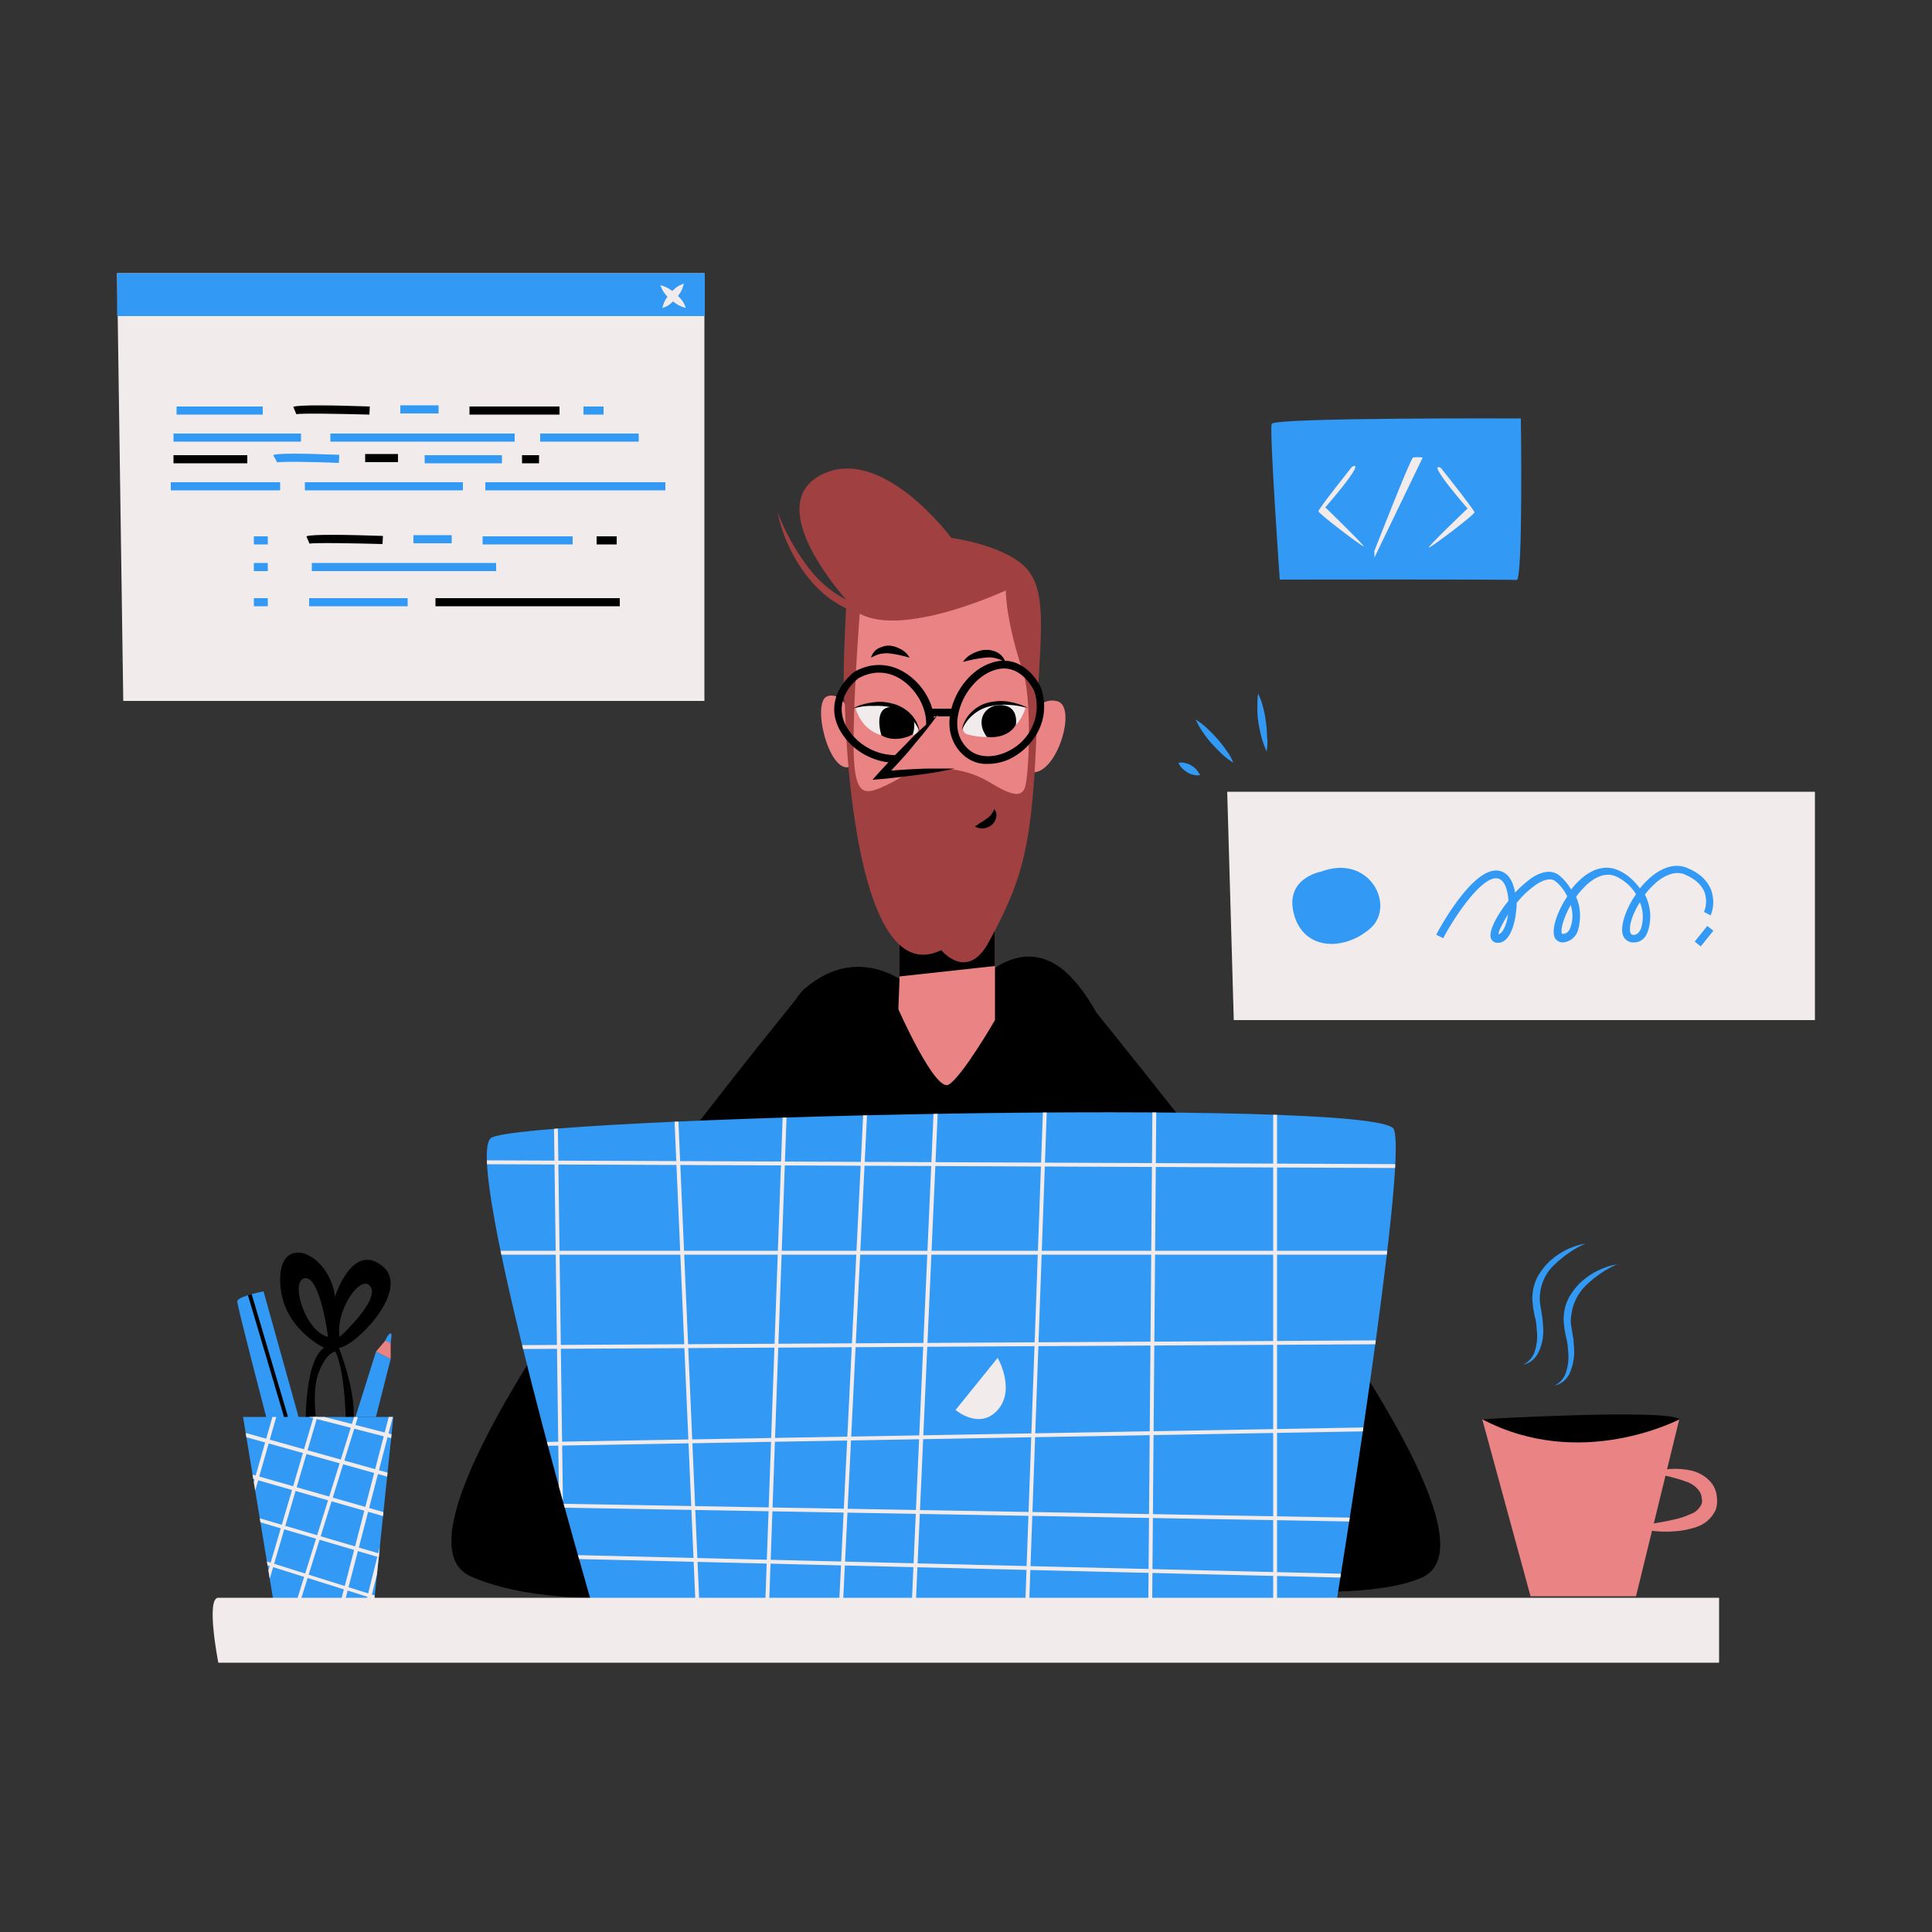 <svg transform="scale(1)" version="1.1" id="Layer_1" xmlns="http://www.w3.org/2000/svg" xmlns:xlink="http://www.w3.org/1999/xlink" x="0px" y="0px" viewBox="0 0 500 500" xml:space="preserve" class="show_show__wrapper__graphic__5Waiy "><rect x="0" y="0" width="500" height="500" fill="#333333" stroke="none"/><title>React</title><style type="text/css">
	.st0{fill:#F2EBEB;}
	.st1{fill:#3299F5;}
	.st2{fill:#000001;}
	.st3{fill:#EA8383;}
	.st4{clip-path:url(#SVGID_2_);}
	.st5{fill:#A04040;}
	.st6{clip-path:url(#SVGID_4_);}
</style><g id="screen-3"><polygon class="st0" points="31.9,181.4 30.3,70.7 182.3,70.7 182.3,181.4 	"></polygon><rect class="st1" x="30.3" y="70.7" width="152.1" height="11.1"></rect><rect class="st1" x="45.7" y="105.2" width="22.3" height="2.1"></rect><path class="st2" d="M95.6,107.3c-7.1-0.2-17.7-0.4-18.9-0.1l-0.8-1.9c1.2-0.6,11.4-0.4,19.8-0.1L95.6,107.3z"></path><rect class="st1" x="103.6" y="104.9" width="9.9" height="2.1"></rect><rect class="st2" x="121.5" y="105.2" width="23.3" height="2.1"></rect><rect class="st1" x="151" y="105.2" width="5.2" height="2.1"></rect><rect class="st1" x="44.9" y="112.2" width="33" height="2.1"></rect><rect class="st1" x="85.5" y="112.2" width="47.7" height="2.1"></rect><rect class="st1" x="139.8" y="112.2" width="25.5" height="2.1"></rect><rect class="st2" x="44.9" y="117.8" width="19.1" height="2.1"></rect><path class="st1" d="M87.7,119.8c-7.1-0.3-15.1-0.4-16.1-0.1c0,0,0.1,0,0.1-0.1l-1-1.8c0.8-0.5,6.6-0.5,17.1-0.1L87.7,119.8z"></path><rect class="st2" x="94.5" y="117.5" width="8.5" height="2.1"></rect><rect class="st1" x="109.9" y="117.8" width="20" height="2.1"></rect><rect class="st2" x="135.1" y="117.8" width="4.4" height="2.1"></rect><rect class="st1" x="44.2" y="124.8" width="28.3" height="2.1"></rect><rect class="st1" x="78.9" y="124.8" width="40.9" height="2.1"></rect><rect class="st1" x="125.6" y="124.8" width="46.6" height="2.1"></rect><path class="st2" d="M99,140.8c-7.1-0.2-17.7-0.4-18.9-0.1l-0.8-1.9c1.2-0.6,11.4-0.4,19.8-0.1L99,140.8z"></path><rect class="st1" x="107" y="138.5" width="9.9" height="2.1"></rect><rect class="st1" x="124.9" y="138.8" width="23.3" height="2.1"></rect><rect class="st2" x="154.4" y="138.8" width="5.2" height="2.1"></rect><rect class="st1" x="80.7" y="145.7" width="47.7" height="2.1"></rect><rect class="st1" x="80" y="154.8" width="25.5" height="2.1"></rect><rect class="st2" x="112.7" y="154.8" width="47.7" height="2.1"></rect><rect class="st1" x="65.7" y="138.8" width="3.6" height="2.1"></rect><rect class="st1" x="65.7" y="145.7" width="3.6" height="2.1"></rect><rect class="st1" x="65.7" y="154.8" width="3.6" height="2.1"></rect><path class="st0" d="M170.9,73.8c0.8,0.2,1.5,0.5,2.2,0.9c1.3,0.8,2.4,1.8,3.3,2.9c0.5,0.6,0.8,1.3,1.1,2.1
		c-0.8-0.2-1.5-0.5-2.2-0.9c-0.6-0.4-1.2-0.8-1.8-1.3c-0.6-0.5-1.1-1-1.5-1.6C171.5,75.3,171.2,74.6,170.9,73.8z"></path><path class="st0" d="M171.4,79.7c0.2-0.7,0.4-1.4,0.8-2.1c0.7-1.2,1.7-2.3,2.8-3.2c0.6-0.4,1.3-0.8,2-1c-0.2,0.7-0.4,1.4-0.8,2.1
		c-0.7,1.2-1.7,2.3-2.8,3.2C172.8,79.2,172.1,79.5,171.4,79.7z"></path></g><g id="screen-2"><polygon class="st0" points="319.3,264 317.6,204.9 469.7,204.9 469.7,264 	"></polygon><path class="st1" d="M341.8,225.6c0,0-9.5,1.7-6.9,11.1s13,9.4,19.7,3.6S354.5,220.8,341.8,225.6z"></path><path class="st1" d="M422.9,243.9c-0.3,0-0.7,0-1-0.1c-1-0.3-1.8-1.1-2-2.2c-0.5-2.4,1-6.6,3.5-10.2c-1.2-1.9-2.8-3.4-4.8-4.4
		c-3-1.6-6,0.2-7.9,1.9c-1,1-2,2-2.8,3.2c1.2,2.7,1.3,5.7,0.5,8.6c-0.5,1.8-2.1,3.1-4,3.2l0,0c-0.9,0-1.8-0.6-2.1-1.4
		c-0.8-2.1,0.7-6.6,3.3-10.5c-0.7-1.5-1.7-2.8-3-3.9c-1.5-1.2-3.7-0.1-5.3,1c-1.8,1.3-3.4,2.8-4.8,4.6c0,0.6,0,1.3-0.1,1.9
		c-0.4,4.3-2,8.6-4.9,8.4c-0.8,0-1.5-0.6-1.7-1.3c-0.5-1.9,1.6-5.9,4.6-9.6c-0.2-3-1.1-5.6-3-5.8c-3.9-0.4-10.6,9.3-13.9,15.5
		l-1.8-0.9c0.9-1.8,9.4-17.3,15.9-16.6c2.7,0.3,4,2.8,4.5,5.7c1.3-1.4,2.8-2.7,4.3-3.8c3.7-2.4,6-1.6,7.2-0.6c1.2,1,2.2,2.2,3,3.6
		c0.7-0.9,1.5-1.8,2.4-2.6c3.4-3.1,7-3.8,10.2-2.2c2.1,1,3.8,2.6,5.2,4.5c0.8-1,1.8-2,2.8-2.9c3.2-2.7,6.5-3.6,9.4-2.4
		c3.2,1.3,5.2,3.2,6.2,5.6c0.8,2.2,0.8,4.6-0.1,6.7L441,236c0.7-1.7,0.7-3.5,0.1-5.2c-0.8-1.9-2.5-3.4-5.1-4.5s-5.5,0.5-7.3,2
		c-1.1,1-2.1,2-3,3.2c1.5,2.9,1.8,6.3,0.8,9.4C425.9,242.9,424.5,243.9,422.9,243.9z M424.4,233.5c-1.9,3-2.9,6.1-2.5,7.7
		c0.1,0.6,0.4,0.6,0.5,0.7c1.2,0.3,1.9-0.7,2.3-1.6C425.4,238,425.3,235.6,424.4,233.5z M406.5,234.2c-1.8,3.2-2.7,6.4-2.3,7.4
		c0.1,0.1,0.1,0.1,0.2,0.1c1,0,1.7-0.6,2.1-1.9C407.1,238.1,407.1,236.1,406.5,234.2L406.5,234.2z M390.3,236.6
		c-1.5,2.4-2.5,4.4-2.5,5.2C388.8,241.6,389.9,239.6,390.3,236.6L390.3,236.6z"></path><rect class="st1" x="438.4" y="241.2" transform="matrix(0.627 -0.779 0.779 0.627 -24.182 433.96)" width="5.2" height="2"></rect><path class="st1" d="M327.8,194.5c-0.5-1.2-1-2.4-1.3-3.6c-0.3-1.2-0.6-2.5-0.8-3.7c-0.2-1.2-0.3-2.5-0.3-3.8c0-1.3,0-2.6,0.2-3.9
		c0.6,1.2,1,2.4,1.3,3.6c0.3,1.2,0.6,2.5,0.7,3.7c0.2,1.2,0.3,2.5,0.3,3.8C328.1,191.9,328,193.2,327.8,194.5z"></path><path class="st1" d="M319.2,197.4c-1.1-0.7-2.1-1.4-3-2.3c-1.8-1.7-3.5-3.5-4.9-5.6c-0.7-1-1.3-2.1-1.9-3.3c1.1,0.7,2.1,1.4,3,2.3
		c1.8,1.7,3.5,3.5,4.9,5.6C318.1,195.1,318.7,196.2,319.2,197.4z"></path><path class="st1" d="M310.6,200.6c-0.6,0.1-1.2,0.1-1.8-0.1c-0.5-0.1-1-0.3-1.5-0.6c-0.5-0.3-0.9-0.6-1.3-1c-0.4-0.4-0.8-0.9-1-1.5
		c0.6-0.1,1.2-0.1,1.8,0.1c0.5,0.1,1.1,0.3,1.5,0.6c0.5,0.3,0.9,0.6,1.3,1C310,199.6,310.3,200.1,310.6,200.6z"></path></g><g id="case"><path class="st2" d="M98.9,327.6c-7.8-6.2-12.2,8-12.2,8c-1.4-11.2-14.2-16.8-14.2-4.4s11.4,17.6,11.4,17.6c-5.6,3.6-4.8,23-4.8,23
		l3.3-0.4c0,0-2.1-10.4,0-16s4.4-5.6,4.4-5.6c2.7,5.6,2.7,19,2.7,19s-1.8,7.8,1.2,1.4s-3-21.4-3-21.4
		C91.5,348.8,106.7,333.8,98.9,327.6z M78.9,330.8c4-0.6,6,15.2,6,15.2C79,344.6,74.9,331.4,78.9,330.8z M87.9,346
		c-1.2-6.9,5.6-16.6,8-13S87.9,346,87.9,346L87.9,346z"></path><polygon class="st1" points="97.3,366.7 101.1,351.7 97.3,349.8 92,366.7 	"></polygon><polygon class="st3" points="101.1,345.3 97.3,349.8 101.1,351.7 	"></polygon><path class="st1" d="M99.7,347l1.3,0.6c0,0,0.7-2.8,0-2.5S99.7,347,99.7,347z"></path><path class="st1" d="M68.9,366.7c0,0-7.5-28.6-7.5-29.9s6.8-2.6,6.8-2.6l9.1,32.6H68.9z"></path><rect class="st2" x="68.9" y="334.3" transform="matrix(0.959 -0.284 0.284 0.959 -96.845 34.181)" width="1" height="33.1"></rect><polygon class="st1" points="71.1,416.4 62.9,366.7 101.8,366.7 96.8,414.7 	"></polygon><g><defs><polygon id="SVGID_1_" points="71.1,416.4 62.9,366.7 101.8,366.7 96.8,414.7 			"></polygon></defs><clipPath id="SVGID_2_"><use xlink:href="#SVGID_1_" style="overflow: visible;"></use></clipPath><g class="st4"><path class="st0" d="M166.3,435.6h-0.1L3,384.3c-0.3-0.1-0.4-0.4-0.3-0.6c0,0,0,0,0,0c0.1-0.3,0.3-0.4,0.6-0.3c0,0,0,0,0,0
				l163.2,51.4c0.3,0.1,0.4,0.3,0.3,0.6c0,0,0,0,0,0C166.8,435.5,166.5,435.7,166.3,435.6z"></path><path class="st0" d="M169.6,424.1h-0.1L5.8,375.8c-0.3-0.1-0.4-0.4-0.3-0.6c0.1-0.3,0.4-0.4,0.6-0.3l163.7,48.3
				c0.3,0.1,0.4,0.4,0.3,0.6C170,424,169.8,424.1,169.6,424.1z"></path><path class="st0" d="M172.7,413.4c0,0-0.1,0-0.1,0l-164.1-47c-0.3-0.1-0.4-0.4-0.4-0.6c0.1-0.3,0.4-0.4,0.6-0.4l164.1,47
				c0.3,0,0.5,0.3,0.4,0.6C173.2,413.2,173,413.4,172.7,413.4L172.7,413.4z"></path><path class="st0" d="M175.6,403.2c0,0-0.1,0-0.1,0L11,357.2c-0.3-0.1-0.4-0.4-0.4-0.6c0.1-0.3,0.4-0.4,0.6-0.4l164.5,46
				c0.3,0.1,0.4,0.4,0.4,0.6C176,403,175.8,403.2,175.6,403.2z"></path><path class="st0" d="M178.7,392.2h-0.1L13.3,349.5c-0.3-0.1-0.4-0.3-0.4-0.6s0.3-0.4,0.6-0.4l165.3,42.7c0.3,0,0.5,0.3,0.4,0.6
				S179,392.2,178.7,392.2L178.7,392.2z"></path><path class="st0" d="M181.4,382.9h-0.1L15.7,341.2c-0.3-0.1-0.4-0.3-0.4-0.6c0,0,0,0,0,0c0.1-0.3,0.3-0.4,0.6-0.4c0,0,0,0,0,0
				l165.6,41.6c0.3,0.1,0.4,0.3,0.4,0.6c0,0,0,0,0,0C181.9,382.7,181.7,382.9,181.4,382.9z"></path><path class="st0" d="M183.1,377H183L17.2,335.9c-0.3-0.1-0.4-0.3-0.4-0.6c0.1-0.3,0.3-0.4,0.6-0.4c0,0,0,0,0,0l165.8,41
				c0.3,0.1,0.4,0.3,0.4,0.6c0,0,0,0,0,0C183.6,376.8,183.4,377,183.1,377z"></path><path class="st0" d="M184.6,371.9h-0.1L19.1,329.2c-0.3-0.1-0.4-0.3-0.4-0.6s0.3-0.4,0.6-0.4l165.3,42.7c0.3,0.1,0.4,0.3,0.4,0.6
				c0,0,0,0,0,0C185,371.7,184.8,371.9,184.6,371.9z"></path><path class="st0" d="M34.5,433.8h-0.1c-0.3-0.1-0.4-0.3-0.3-0.6c0,0,0,0,0,0l39.6-138.3c0.1-0.3,0.4-0.4,0.6-0.3l0,0
				c0.3,0.1,0.4,0.3,0.3,0.6c0,0,0,0,0,0L34.9,433.4C34.9,433.6,34.7,433.7,34.5,433.8z"></path><path class="st0" d="M26.1,431.1H26c-0.3-0.1-0.4-0.4-0.3-0.6l40.8-136c0.1-0.3,0.4-0.4,0.6-0.4c0.3,0.1,0.4,0.4,0.4,0.6
				l-40.7,136C26.6,431,26.3,431.2,26.1,431.1z"></path><path class="st0" d="M16.9,428.5h-0.1c-0.3-0.1-0.4-0.3-0.4-0.6c0,0,0,0,0,0l30.2-105.7c0.1-0.3,0.4-0.4,0.6-0.4
				c0.3,0.1,0.4,0.4,0.4,0.6L17.4,428.1C17.3,428.4,17.1,428.5,16.9,428.5z"></path><path class="st0" d="M7.9,426H7.8c-0.3-0.1-0.4-0.3-0.4-0.6c0,0,0,0,0,0l29.2-106c0.1-0.3,0.4-0.4,0.6-0.4
				c0.3,0.1,0.4,0.4,0.3,0.6l-29.3,106C8.3,425.8,8.1,426,7.9,426z"></path><path class="st0" d="M0.4,423.8H0.3c-0.3-0.1-0.4-0.3-0.4-0.6c0,0,0,0,0,0l26-106.9c0.1-0.3,0.3-0.4,0.6-0.4
				c0.3,0.1,0.4,0.3,0.4,0.6l-26,106.8C0.8,423.6,0.6,423.8,0.4,423.8z"></path><path class="st0" d="M-7.7,421.4h-0.1c-0.3-0.1-0.4-0.3-0.4-0.6c0,0,0,0,0,0l25-107.1c0.1-0.3,0.3-0.4,0.6-0.4
				c0.3,0.1,0.4,0.3,0.4,0.6l-25,107.1C-7.3,421.3-7.5,421.5-7.7,421.4z"></path><path class="st0" d="M-12.9,419.9L-12.9,419.9c-0.3-0.1-0.5-0.3-0.4-0.6c0,0,0,0,0,0L11,312c0.1-0.3,0.3-0.4,0.6-0.4c0,0,0,0,0,0
				c0.3,0.1,0.4,0.3,0.4,0.6c0,0,0,0,0,0l-24.5,107.3C-12.5,419.8-12.7,419.9-12.9,419.9z"></path><path class="st0" d="M-19.5,418.1h-0.1c-0.3-0.1-0.4-0.3-0.4-0.6L6,310.6c0.1-0.3,0.3-0.4,0.6-0.4c0.3,0.1,0.4,0.3,0.4,0.6
				c0,0,0,0,0,0l-26,106.8C-19.1,417.9-19.3,418.1-19.5,418.1z"></path><path class="st0" d="M66.3,450h-0.2c-0.3-0.1-0.4-0.4-0.3-0.6l54-172.8c0.1-0.3,0.4-0.4,0.6-0.3c0,0,0,0,0,0
				c0.3,0.1,0.4,0.4,0.3,0.6c0,0,0,0,0,0l-54,172.8C66.7,449.9,66.5,450,66.3,450z"></path><path class="st0" d="M58,447.3h-0.1c-0.3-0.1-0.4-0.4-0.3-0.6l51-173.3c0.1-0.3,0.4-0.4,0.6-0.3c0.3,0.1,0.4,0.4,0.3,0.6
				L58.5,447C58.4,447.2,58.2,447.3,58,447.3z"></path><path class="st0" d="M48.8,444.7h-0.1c-0.3-0.1-0.4-0.4-0.3-0.6L98,270.4c0.1-0.3,0.4-0.4,0.6-0.4c0.3,0.1,0.4,0.4,0.4,0.6
				L49.3,444.3C49.2,444.5,49,444.7,48.8,444.7z"></path><path class="st0" d="M39.8,442.2c0,0-0.1,0-0.1,0c-0.3-0.1-0.4-0.3-0.3-0.6c0,0,0,0,0,0l48.7-174c0.1-0.3,0.4-0.4,0.6-0.4
				c0.3,0.1,0.4,0.4,0.4,0.6l-48.7,174C40.2,442,40,442.2,39.8,442.2z"></path><path class="st0" d="M32.3,439.9h-0.1c-0.3-0.1-0.4-0.3-0.4-0.6l45.5-174.9c0.1-0.3,0.3-0.4,0.6-0.4s0.4,0.3,0.4,0.6L32.7,439.6
				C32.7,439.8,32.5,439.9,32.3,439.9z"></path><path class="st0" d="M24.1,437.6H24c-0.3-0.1-0.4-0.3-0.4-0.6c0,0,0,0,0,0l44.5-175.2c0.1-0.3,0.3-0.4,0.6-0.4s0.4,0.3,0.4,0.6
				L24.6,437.2C24.6,437.4,24.4,437.6,24.1,437.6z"></path><path class="st0" d="M18.9,436.1h-0.1c-0.3-0.1-0.4-0.3-0.4-0.6c0,0,0,0,0,0l43.9-175.3c0.1-0.3,0.3-0.4,0.6-0.4s0.4,0.3,0.4,0.6
				L19.4,435.7C19.4,435.9,19.2,436.1,18.9,436.1z"></path><path class="st0" d="M12.4,434.2h-0.1c-0.3-0.1-0.4-0.3-0.4-0.6c0,0,0,0,0,0l45.5-174.9c0.1-0.3,0.3-0.4,0.6-0.4s0.4,0.3,0.4,0.6
				L12.9,433.8C12.8,434.1,12.6,434.2,12.4,434.2z"></path><path class="st0" d="M161.5,362.9c0,0-0.1,0-0.1,0L27.1,319.8c-0.3-0.1-0.4-0.4-0.3-0.6c0.1-0.3,0.4-0.4,0.6-0.3l134.2,43.1
				c0.3,0.1,0.4,0.4,0.3,0.6c0,0,0,0,0,0C161.9,362.7,161.7,362.9,161.5,362.9z"></path><path class="st0" d="M164.8,351.3h-0.1l-134.8-40c-0.3-0.1-0.4-0.3-0.3-0.6c0,0,0,0,0,0c0.1-0.3,0.4-0.4,0.6-0.3l134.8,40
				c0.3,0.1,0.4,0.4,0.3,0.6C165.2,351.2,165,351.3,164.8,351.3z"></path><path class="st0" d="M167.9,340.6c0,0-0.1,0-0.1,0L32.5,301.9c-0.3-0.1-0.4-0.3-0.3-0.6c0,0,0,0,0,0c0.1-0.3,0.3-0.4,0.6-0.3
				c0,0,0,0,0,0L168,339.6c0.3,0.1,0.4,0.4,0.3,0.6C168.3,340.4,168.1,340.6,167.9,340.6z"></path><path class="st0" d="M170.8,330.4h-0.1L35.1,292.7c-0.3-0.1-0.4-0.3-0.3-0.6c0.1-0.3,0.4-0.4,0.6-0.4l135.6,37.7
				c0.3,0.1,0.4,0.4,0.4,0.6C171.2,330.3,171,330.4,170.8,330.4z"></path><path class="st0" d="M173.9,319.4h-0.1L37.4,285c-0.3-0.1-0.4-0.3-0.4-0.6c0,0,0,0,0,0c0.1-0.3,0.3-0.4,0.6-0.4c0,0,0,0,0,0
				l136.4,34.4c0.3,0,0.5,0.3,0.4,0.6S174.2,319.5,173.9,319.4L173.9,319.4z"></path><path class="st0" d="M176.6,310.1h-0.1L39.8,276.7c-0.3-0.1-0.4-0.3-0.4-0.6c0,0,0,0,0,0c0.1-0.3,0.3-0.4,0.6-0.4c0,0,0,0,0,0
				l136.7,33.4c0.3,0,0.5,0.3,0.4,0.6C177.2,309.9,176.9,310.1,176.6,310.1L176.6,310.1z"></path><path class="st0" d="M178.3,304.2h-0.1L41.3,271.4c-0.3-0.1-0.4-0.3-0.4-0.6c0.1-0.3,0.3-0.4,0.6-0.4l136.9,32.8
				c0.3,0.1,0.4,0.3,0.4,0.6c0,0,0,0,0,0C178.8,304,178.6,304.2,178.3,304.2z"></path><path class="st0" d="M179.8,299.1h-0.1L43.2,264.7c-0.3-0.1-0.4-0.3-0.4-0.6c0,0,0,0,0,0c0.1-0.3,0.3-0.4,0.6-0.4c0,0,0,0,0,0
				l136.4,34.4c0.3,0,0.5,0.3,0.4,0.6S180.1,299.2,179.8,299.1L179.8,299.1z"></path><path class="st0" d="M131.8,472.3h-0.1c-0.3-0.1-0.4-0.4-0.3-0.6l54-172.8c0.1-0.3,0.3-0.4,0.6-0.3c0,0,0,0,0,0
				c0.3,0.1,0.4,0.4,0.3,0.6l-54,172.8C132.2,472.2,132,472.3,131.8,472.3z"></path><path class="st0" d="M123.5,469.6h-0.1c-0.3-0.1-0.4-0.3-0.3-0.6l51-173.3c0.1-0.3,0.4-0.4,0.6-0.4c0.3,0.1,0.4,0.4,0.4,0.6
				l-51,173.2C123.9,469.5,123.7,469.6,123.5,469.6z"></path><path class="st0" d="M114.3,467c0,0-0.1,0-0.1,0c-0.3-0.1-0.4-0.4-0.3-0.6l49.7-173.7c0.1-0.3,0.3-0.4,0.6-0.3c0,0,0,0,0,0
				c0.3,0.1,0.4,0.4,0.3,0.6l-49.7,173.6C114.7,466.8,114.5,467,114.3,467z"></path><path class="st0" d="M105.3,464.5h-0.1c-0.3-0.1-0.4-0.4-0.3-0.6l48.7-174c0.1-0.3,0.4-0.4,0.6-0.4c0.3,0.1,0.4,0.4,0.3,0.6
				l-48.7,174C105.7,464.3,105.5,464.5,105.3,464.5z"></path><path class="st0" d="M97.8,462.2h-0.1c-0.3-0.1-0.4-0.3-0.4-0.6c0,0,0,0,0,0l45.5-174.9c0.1-0.3,0.3-0.4,0.6-0.4s0.4,0.3,0.4,0.6
				L98.2,461.9C98.2,462.1,98,462.2,97.8,462.2z"></path><path class="st0" d="M89.7,459.9c0,0-0.1,0-0.1,0c-0.3-0.1-0.4-0.3-0.4-0.6l44.5-175.1c0.1-0.3,0.3-0.4,0.6-0.4
				c0.3,0.1,0.4,0.3,0.4,0.6L90.1,459.5C90.1,459.7,89.9,459.9,89.7,459.9z"></path><path class="st0" d="M84.4,458.4h-0.1c-0.3-0.1-0.4-0.3-0.4-0.6c0,0,0,0,0,0l43.9-175.3c0.1-0.3,0.3-0.4,0.6-0.4s0.4,0.3,0.4,0.6
				L84.9,458C84.9,458.2,84.7,458.4,84.4,458.4z"></path><path class="st0" d="M77.9,456.5h-0.1c-0.3-0.1-0.4-0.3-0.4-0.6L122.9,281c0.1-0.3,0.3-0.4,0.6-0.4s0.4,0.3,0.4,0.6L78.4,456.1
				C78.3,456.4,78.1,456.5,77.9,456.5z"></path></g></g></g><g id="character"><g id="character-2"><path class="st2" d="M283.7,262c-2.9-5.2-6.1-9.3-9.6-11.8l0,0c-6.5-4.5-14-3.6-22.8,5.5l-15,0.2c0,0-13.2-12.8-28.1,0
			c-0.9,0.8-1.6,1.7-2.2,2.7c-16,20-112.1,137.3-84.1,149.4c26.2,11.4,72.9,2.3,98.9,0l24.1-1.2c42-0.5,101.6,10.8,123,1.5
			C393.2,397.4,312,297.2,283.7,262z"></path><path class="st3" d="M257.5,219.2V264c0,0-8.5,14.7-12,16.7s-13-19.5-13-19.5l1.5-40.4L257.5,219.2z"></path><polygon class="st2" points="232.8,252.7 257.5,250 257.5,219.2 232.8,219.2 		"></polygon><path class="st3" d="M265.2,187.4c0,0,3.3-7.4,8.5-5.9s-0.4,19.8-7.1,18.3S265.2,187.4,265.2,187.4z"></path><path class="st3" d="M220.9,186.1c0,0-2.7-7.4-6.8-5.9s0.3,19.8,5.7,18.3S220.9,186.1,220.9,186.1z"></path><path class="st5" d="M243.6,245.9c0,0,6.7,8.3,12.3-2.1c8.8-16.3,11.5-24.7,12.5-58.6c0.5-18.3,2.9-30.6-2.1-37.3
			s-20.1-8.7-20.1-8.7s-18-24.4-33.7-16.3s6.6,32.4,6.6,32.4s-1.4,22.1-0.4,27.6C218.6,182.8,220.1,257.3,243.6,245.9z"></path><path class="st3" d="M222.5,158.8c0,0-1.6,20.3-1.6,33.5s2.3,13.6,7.2,11.5s8.1-4.9,10.4-4.9l7.7,0.2c3.7,0.4,7.3,1.7,10.5,3.7
			c4.2,2.5,7.4,3.9,8.5,1.2s2-23.4-0.6-30.7s-4.3-16.2-4.3-20.5C260.3,152.8,233.9,165.1,222.5,158.8z"></path><path class="st2" d="M257.3,209.4c0.5,0.6,0.7,1.4,0.5,2.2c-0.2,0.8-0.6,1.5-1.3,2c-0.6,0.5-1.3,0.7-2.1,0.8c-0.4,0-0.7,0-1.1-0.1
			c-0.3-0.1-0.7-0.2-1-0.4c0.3-0.2,0.6-0.4,0.9-0.6c0.3-0.2,0.5-0.4,0.8-0.5c0.5-0.3,0.9-0.6,1.3-0.9
			C256.3,211.3,256.9,210.4,257.3,209.4z"></path><path class="st2" d="M249.2,171.3c0.6-0.9,1.4-1.6,2.4-2.1c1-0.5,2-0.9,3.1-1c1.2-0.1,2.3,0.1,3.3,0.6c1,0.5,1.8,1.4,2.2,2.5
			c-0.9-0.4-1.8-0.8-2.7-1c-0.9-0.2-1.7-0.2-2.6-0.1C253,170.4,251.1,170.8,249.2,171.3z"></path><path class="st2" d="M235.4,170.2c-1.7-0.5-3.5-0.9-5.2-1.1c-0.8-0.1-1.6,0-2.3,0.1c-0.9,0.2-1.7,0.6-2.5,1c0.3-1,1-1.9,1.9-2.4
			c1-0.5,2.1-0.8,3.1-0.7c1,0.1,2,0.5,2.9,1C234.2,168.6,234.9,169.3,235.4,170.2z"></path><path class="st5" d="M201.2,132.5c1.9,5,4.5,9.7,7.7,14c3.1,4.2,7.2,7.6,12.1,9.6c2.4,1,4.9,1.5,7.5,1.7l1,0.1c0.3,0,0.6,0,1,0
			c0.6,0,1.3,0,1.9-0.1c1.3-0.2,2.6-0.3,3.9-0.6c5.2-1.2,10.2-3.1,14.9-5.7c-4.4,3.3-9.3,5.7-14.6,7.2c-5.4,1.6-11.2,1.3-16.4-0.7
			c-2.6-1.1-5-2.6-7.1-4.4c-2.1-1.8-3.9-3.9-5.5-6.2C204.5,142.9,202.3,137.9,201.2,132.5z"></path><path class="st2" d="M231.4,197.4h-0.5c-5.8-0.4-11.1-3.7-13.8-8.9c-4.2-8.6,3.9-14.6,4-14.6l0.1-0.1c5.4-3,11.3-2,15.9,2.6
			s6,11.3,3.4,15.9C238.6,195.5,235.1,197.5,231.4,197.4z M222.2,175.5c-0.6,0.5-6.7,5.2-3.4,12.1c2.4,4.5,7,7.5,12.1,7.8
			c3.2,0.3,6.2-1.4,7.8-4.1c2.1-3.7,0.8-9.5-3.1-13.5S226.8,173,222.2,175.5z"></path><path class="st2" d="M255.6,197.7c-2.4,0.1-4.7-0.8-6.4-2.4c-2.9-2.7-4.1-6.6-3.2-11c1.2-5.8,5.4-11,10.4-12.7
			c7-2.5,11.6,3.2,13.1,6.6v0.1c2.5,8-1.9,14.2-6.4,17.1C260.9,196.9,258.3,197.7,255.6,197.7z M259.8,173c-0.9,0-1.8,0.2-2.7,0.5
			c-4.3,1.5-8.1,6.2-9.1,11.3c-0.8,3.7,0.2,6.9,2.6,9.1c2.8,2.5,7.4,2.4,11.6-0.2c5-3.1,7.3-9.2,5.5-14.8
			C267.4,178.3,264.8,173,259.8,173z"></path><rect class="st2" x="240.4" y="183.4" width="6.3" height="2"></rect><path class="st0" d="M265.4,183.2c0,0-11.3-4.9-16,4.8c-0.4,0.7-0.1,1.5,0.6,1.9c0.1,0,0.1,0.1,0.2,0.1
			C253.6,191,262.4,192.4,265.4,183.2z"></path><path class="st2" d="M266,183.2c-1.6-0.4-3.3-0.7-5-0.8c-1.6-0.1-3.3,0-4.9,0.4c-1.6,0.4-3,1.1-4.3,2.2c-1.3,1.1-2.3,2.5-2.9,4
			c0.3-1.7,1.1-3.3,2.4-4.6c1.3-1.3,2.8-2.2,4.6-2.6c1.7-0.4,3.5-0.5,5.2-0.2C262.8,181.9,264.5,182.4,266,183.2z"></path><path class="st0" d="M221.4,183.3c0,0,11.3-4.9,16,4.8c0.4,0.7,0.1,1.6-0.6,1.9c-0.1,0-0.1,0.1-0.2,0.1
			C233.2,191,224.4,192.5,221.4,183.3z"></path><path class="st2" d="M220.8,183.3c1.5-0.8,3.2-1.3,4.9-1.5c1.8-0.3,3.5-0.2,5.3,0.3c1.7,0.4,3.3,1.3,4.6,2.6
			c1.2,1.2,2.1,2.8,2.4,4.6c-0.6-1.5-1.6-2.9-2.9-4c-1.2-1.1-2.7-1.8-4.3-2.2c-1.6-0.4-3.2-0.5-4.9-0.4
			C224.2,182.6,222.5,182.9,220.8,183.3z"></path><path class="st2" d="M262.9,187.6c0,0,0.9-4.6-3.4-5.1s-7.4,3.8-4.1,8.2C255.4,190.8,260.7,191.4,262.9,187.6z"></path><path class="st2" d="M228.1,190.3c0,0-2.4-7.6,2.9-7.3c7.8,0.5,5.2,7.1,5.2,7.1S231.9,192.5,228.1,190.3z"></path><polyline class="st3" points="242.6,185.1 228.1,200.6 247.1,198.9 		"></polyline><path class="st2" d="M242.6,185.1c-1,1.4-2.1,2.8-3.2,4.2s-2.3,2.7-3.4,4.1s-2.3,2.7-3.5,4s-2.4,2.6-3.6,3.9l-0.8-1.7
			c3.2-0.2,6.3-0.5,9.5-0.6c1.6-0.1,3.2-0.1,4.8-0.1s3.2,0,4.8,0c-1.6,0.3-3.1,0.6-4.7,0.9s-3.1,0.5-4.7,0.7
			c-3.1,0.4-6.3,0.8-9.5,1.1l-2.5,0.2l1.7-1.9c1.2-1.3,2.4-2.6,3.6-3.9s2.5-2.5,3.7-3.8s2.5-2.5,3.8-3.7S241.2,186.2,242.6,185.1z"></path></g><g id="device"><path class="st1" d="M153.9,417.6c0,0-34.5-117.7-26.8-123.1s229.7-10.6,233.6-2.3s-15.3,125.3-15.3,125.3H153.9z"></path><g><defs><path id="SVGID_3_" d="M153.9,417.6c0,0-34.5-117.7-26.8-123.1s229.7-10.6,233.6-2.3s-15.3,125.3-15.3,125.3H153.9z"></path></defs><clipPath id="SVGID_4_"><use xlink:href="#SVGID_3_" style="overflow: visible;"></use></clipPath><g class="st6"><path class="st0" d="M403.8,581.4c-0.3,0-0.5-0.2-0.5-0.5L389,183.7c0-0.3,0.2-0.5,0.5-0.5c0,0,0,0,0,0c0.3,0,0.5,0.2,0.5,0.5
					c0,0,0,0,0,0l14.2,397.2C404.3,581.1,404,581.3,403.8,581.4C403.8,581.4,403.8,581.4,403.8,581.4L403.8,581.4z"></path><path class="st0" d="M365.6,581.4c-0.3,0-0.5-0.2-0.5-0.5l-4.4-396.5c0-0.3,0.2-0.5,0.5-0.5c0.3,0,0.5,0.2,0.5,0.5l4.4,396.4
					C366.1,581.1,365.8,581.4,365.6,581.4C365.6,581.4,365.6,581.4,365.6,581.4L365.6,581.4z"></path><path class="st0" d="M330,581.4c-0.3,0-0.5-0.2-0.5-0.5V184.4c0-0.3,0.2-0.5,0.5-0.5s0.5,0.2,0.5,0.5v396.4
					C330.5,581.1,330.3,581.4,330,581.4z"></path><path class="st0" d="M296.3,581.4L296.3,581.4c-0.3,0-0.5-0.2-0.5-0.5l3.3-396.6c0-0.3,0.2-0.5,0.5-0.5c0,0,0,0,0,0l0,0
					c0.3,0,0.5,0.2,0.5,0.5l-3.3,396.6C296.8,581.1,296.6,581.4,296.3,581.4C296.3,581.4,296.3,581.4,296.3,581.4z"></path><path class="st0" d="M259.9,581.4L259.9,581.4c-0.3,0-0.5-0.2-0.5-0.5c0,0,0,0,0,0l14.2-396.4c0-0.3,0.2-0.5,0.5-0.5
					s0.5,0.2,0.5,0.5l-14.2,396.5C260.4,581.1,260.2,581.4,259.9,581.4z"></path><path class="st0" d="M229.1,581.5L229.1,581.5c-0.3,0-0.5-0.2-0.5-0.5c0,0,0,0,0,0l17.6-396.4c0-0.3,0.2-0.5,0.5-0.5
					c0,0,0,0,0.1,0c0.3,0,0.5,0.2,0.5,0.5c0,0,0,0,0,0L229.6,581C229.5,581.3,229.3,581.4,229.1,581.5z"></path><path class="st0" d="M209.5,581.5L209.5,581.5c-0.3,0-0.5-0.2-0.5-0.5c0,0,0,0,0,0l19.5-396.4c0-0.3,0.2-0.5,0.5-0.5
					c0.3,0,0.5,0.3,0.5,0.5c0,0,0,0,0,0L210,581C210,581.2,209.8,581.4,209.5,581.5z"></path><path class="st0" d="M192.6,581.5L192.6,581.5c-0.3,0-0.5-0.2-0.5-0.5c0,0,0,0,0,0l14.2-396.5c0-0.3,0.2-0.5,0.5-0.5
					c0,0,0,0,0,0c0.3,0,0.5,0.2,0.5,0.5c0,0,0,0,0,0L193.1,581C193.1,581.3,192.9,581.4,192.6,581.5z"></path><path class="st0" d="M513.4,285.7H55.5c-0.3,0-0.5-0.2-0.5-0.5c0-0.3,0.2-0.5,0.5-0.5h457.9c0.3,0,0.5,0.2,0.5,0.5
					C513.9,285.5,513.7,285.7,513.4,285.7z"></path><path class="st0" d="M60.9,269.5c-0.3,0-0.5-0.2-0.5-0.5c0,0,0,0,0,0c0-0.3,0.2-0.5,0.5-0.5c0,0,0,0,0,0l451.9-4.1
					c0.3,0,0.5,0.2,0.5,0.5c0,0,0,0,0,0c0,0.3-0.2,0.5-0.5,0.5L60.9,269.5z"></path><path class="st0" d="M512.8,243.2H162.9c-0.3,0-0.5-0.2-0.5-0.5s0.2-0.5,0.5-0.5h349.8c0.3,0,0.5,0.2,0.5,0.5
					C513.2,243,513,243.2,512.8,243.2z"></path><path class="st0" d="M512.9,221.5L512.9,221.5l-350-2.4c-0.3,0-0.5-0.2-0.5-0.5c0,0,0,0,0,0c0-0.3,0.2-0.5,0.5-0.5l0,0l350,2.4
					c0.3,0,0.5,0.2,0.5,0.5C513.4,221.3,513.2,221.5,512.9,221.5C512.9,221.5,512.9,221.5,512.9,221.5z"></path><path class="st0" d="M512.8,203.2L512.8,203.2l-349.8-10.1c-0.3,0-0.5-0.2-0.5-0.5c0,0,0,0,0,0c0-0.3,0.2-0.5,0.5-0.5
					c0,0,0,0,0,0l349.8,10.1c0.3,0,0.5,0.2,0.5,0.5c0,0,0,0,0,0C513.2,203,513,203.3,512.8,203.2z"></path><path class="st0" d="M512.7,183.6L512.7,183.6l-349.8-12.6c-0.3,0-0.5-0.2-0.5-0.5c0,0,0,0,0,0c0-0.3,0.3-0.5,0.5-0.5
					l349.8,12.6c0.3,0,0.5,0.2,0.5,0.5c0,0,0,0,0,0C513.2,183.4,512.9,183.6,512.7,183.6z"></path><path class="st0" d="M512.7,171.1L512.7,171.1l-349.8-13.9c-0.3,0-0.5-0.2-0.5-0.5c0-0.3,0.2-0.5,0.5-0.5l349.8,13.9
					c0.3,0,0.5,0.2,0.5,0.5S513,171.1,512.7,171.1L512.7,171.1z"></path><path class="st0" d="M512.7,155.2L512.7,155.2l-349.8-10.1c-0.3,0-0.5-0.2-0.5-0.5c0,0,0,0,0,0c0-0.3,0.2-0.5,0.5-0.5
					l349.8,10.1c0.3,0,0.5,0.2,0.5,0.5S513,155.2,512.7,155.2L512.7,155.2z"></path><path class="st0" d="M-40.7,377.4c-0.3,0-0.5-0.2-0.5-0.5c0,0,0,0,0,0c0-0.3,0.2-0.5,0.5-0.5c0,0,0,0,0,0l576.1-10.2
					c0.3,0,0.5,0.2,0.5,0.5c0,0.3-0.2,0.5-0.5,0.5c0,0,0,0,0,0L-40.7,377.4z"></path><path class="st0" d="M-40.7,350.1c-0.3,0-0.5-0.2-0.5-0.5c0-0.3,0.2-0.5,0.5-0.5c0,0,0,0,0,0l575-3.2c0.3,0,0.5,0.2,0.5,0.4
					c0,0,0,0,0,0.1c0,0.3-0.2,0.5-0.5,0.5L-40.7,350.1L-40.7,350.1z"></path><path class="st0" d="M534.3,324.7h-575c-0.3,0-0.5-0.2-0.5-0.5s0.2-0.5,0.5-0.5h575c0.3,0,0.5,0.2,0.5,0.5
					S534.6,324.7,534.3,324.7z"></path><path class="st0" d="M534.5,303L534.5,303l-575.2-2.4c-0.3,0-0.5-0.2-0.5-0.5c0,0,0,0,0,0c0-0.3,0.2-0.5,0.5-0.5l0,0l575.2,2.4
					c0.3,0,0.5,0.2,0.5,0.5C535,302.8,534.8,303,534.5,303z"></path><path class="st0" d="M534.3,284.8L534.3,284.8l-575-10.1c-0.3,0-0.5-0.2-0.5-0.5c0,0,0,0,0,0c0-0.3,0.2-0.5,0.5-0.5l575,10.1
					c0.3,0,0.5,0.2,0.5,0.5S534.6,284.8,534.3,284.8L534.3,284.8z"></path><path class="st0" d="M534.2,265.1L534.2,265.1l-575-12.6c-0.3,0-0.5-0.2-0.5-0.5c0,0,0,0,0,0c0-0.3,0.2-0.5,0.5-0.5l575,12.6
					c0.3,0,0.5,0.2,0.5,0.5S534.5,265.1,534.2,265.1L534.2,265.1z"></path><path class="st0" d="M534.2,252.6L534.2,252.6l-575-13.9c-0.3,0-0.5-0.2-0.5-0.5c0,0,0,0,0,0c0-0.3,0.2-0.5,0.5-0.5l575,13.9
					c0.3,0,0.5,0.2,0.5,0.5C534.7,252.4,534.4,252.6,534.2,252.6z"></path><path class="st0" d="M534.2,236.7L534.2,236.7l-575-10.1c-0.3,0-0.5-0.2-0.5-0.5c0-0.3,0.2-0.5,0.5-0.5l0,0l575,10.1
					c0.3,0,0.5,0.2,0.5,0.5C534.7,236.5,534.4,236.7,534.2,236.7z"></path><path class="st0" d="M185.2,524.1c-0.3,0-0.5-0.2-0.5-0.5l-14.2-327.3c0-0.3,0.2-0.5,0.5-0.5s0.5,0.2,0.5,0.5l14.2,327.2
					C185.7,523.9,185.5,524.1,185.2,524.1C185.2,524.1,185.2,524.1,185.2,524.1L185.2,524.1z"></path><path class="st0" d="M147,524.1c-0.3,0-0.5-0.2-0.5-0.5L142.1,197c0-0.3,0.2-0.5,0.5-0.5c0,0,0,0,0,0c0.3,0,0.5,0.2,0.5,0.4
					c0,0,0,0,0,0.1l4.4,326.6C147.5,523.9,147.3,524.1,147,524.1C147,524.1,147,524.1,147,524.1L147,524.1z"></path><path class="st0" d="M111.5,524.1c-0.3,0-0.5-0.2-0.5-0.5V197c0-0.3,0.2-0.5,0.5-0.5s0.5,0.2,0.5,0.5v326.6
					C112,523.9,111.8,524.1,111.5,524.1z"></path><path class="st0" d="M77.8,524.1L77.8,524.1c-0.3,0-0.5-0.2-0.5-0.5c0,0,0,0,0,0l3.3-326.8c0-0.3,0.2-0.5,0.5-0.5l0,0
					c0.3,0,0.5,0.2,0.5,0.5c0,0,0,0,0,0l-3.3,326.8C78.3,523.9,78,524.1,77.8,524.1z"></path><path class="st0" d="M41.4,524.1L41.4,524.1c-0.3,0-0.5-0.2-0.5-0.5c0,0,0,0,0,0L55,197c0-0.3,0.2-0.5,0.5-0.5s0.5,0.2,0.5,0.5
					L41.9,523.7C41.8,523.9,41.6,524.1,41.4,524.1z"></path><path class="st0" d="M10.5,524.2L10.5,524.2c-0.3,0-0.5-0.3-0.5-0.5c0,0,0,0,0,0L27.6,197c0-0.3,0.2-0.5,0.5-0.5c0,0,0,0,0,0
					c0.3,0,0.5,0.3,0.5,0.5c0,0,0,0,0,0L11,523.7C11,524,10.8,524.2,10.5,524.2z"></path><path class="st0" d="M-9,524.2L-9,524.2c-0.3,0-0.5-0.3-0.5-0.5c0,0,0,0,0,0L10,197c0-0.3,0.2-0.5,0.5-0.5c0,0,0,0,0,0
					c0.3,0,0.5,0.3,0.5,0.5L-8.5,523.7C-8.6,524-8.8,524.2-9,524.2z"></path><path class="st0" d="M545.2,485.2h-575c-0.3,0-0.5-0.2-0.5-0.5s0.2-0.5,0.5-0.5h575c0.3,0,0.5,0.2,0.5,0.5
					S545.5,485.2,545.2,485.2z"></path><path class="st0" d="M545.4,463.5L545.4,463.5l-575.2-2.4c-0.3,0-0.5-0.2-0.5-0.5c0-0.3,0.2-0.5,0.5-0.5l0,0l575.2,2.4
					c0.3,0,0.5,0.2,0.5,0.5c0,0,0,0,0,0C545.9,463.3,545.7,463.5,545.4,463.5C545.4,463.5,545.4,463.5,545.4,463.5z"></path><path class="st0" d="M545.2,445.2L545.2,445.2l-575-10.1c-0.3,0-0.5-0.2-0.5-0.5c0,0,0,0,0,0c0-0.3,0.2-0.5,0.5-0.5l575,10.1
					c0.3,0,0.5,0.2,0.5,0.5S545.5,445.2,545.2,445.2L545.2,445.2z"></path><path class="st0" d="M545.1,425.6L545.1,425.6l-575-12.6c-0.3,0-0.5-0.2-0.5-0.5c0,0,0,0,0,0c0-0.3,0.2-0.5,0.5-0.5c0,0,0,0,0,0
					l575,12.6c0.3,0,0.5,0.2,0.5,0.5c0,0,0,0,0,0C545.6,425.4,545.4,425.6,545.1,425.6C545.1,425.6,545.1,425.6,545.1,425.6z"></path><path class="st0" d="M545.1,413.1L545.1,413.1l-575-14c-0.3,0-0.5-0.2-0.5-0.5c0,0,0,0,0,0c0-0.3,0.2-0.5,0.5-0.5c0,0,0,0,0,0
					l575,14c0.3,0,0.5,0.2,0.5,0.5S545.4,413.1,545.1,413.1L545.1,413.1z"></path><path class="st0" d="M545.1,397.2L545.1,397.2l-575-10.1c-0.3,0-0.5-0.2-0.5-0.5c0,0,0,0,0,0c0-0.3,0.2-0.5,0.5-0.5c0,0,0,0,0,0
					l575,10.1c0.3,0,0.5,0.2,0.5,0.5c0,0,0,0,0,0C545.6,397,545.3,397.2,545.1,397.2C545.1,397.2,545.1,397.2,545.1,397.2z"></path></g></g><path class="st0" d="M247.3,364.9l10.9-13.5c0,0,4.7,8.2,0,13.5S247.3,364.9,247.3,364.9z"></path></g></g><g id="table"><path class="st0" d="M56.5,430.3c0,0-3.3-16.8,0-16.8h388.4v16.8H56.5z"></path></g><g id="coffee"><polygon class="st3" points="383.6,367.3 434.6,367.3 423.4,413.1 396.1,413.1 	"></polygon><path class="st3" d="M422.7,395.1c3.5-0.6,7-1,10.3-1.8c1.6-0.3,3.1-0.8,4.6-1.5c1.2-0.4,2.1-1.3,2.7-2.4c0.2-0.5,0.3-1,0.1-1.6
		c0-0.6-0.2-1.2-0.5-1.7c-0.7-1.1-1.8-2-3.1-2.5c-3.2-1.2-6.5-2-9.9-2.3c3.5-1.3,7.3-1.5,10.9-0.7c2.1,0.5,4,1.7,5.3,3.4
		c0.7,1,1.1,2.1,1.2,3.2c0.2,1.2,0.1,2.5-0.3,3.6c-1,2.1-2.8,3.7-5,4.4c-1.8,0.6-3.7,1-5.6,1.1C429.8,396.6,426.2,396.2,422.7,395.1
		z"></path><path class="st2" d="M383.6,367.3c0,0,47.8-2.8,51.1,0C434.6,367.3,409.2,380.8,383.6,367.3z"></path><path class="st1" d="M410.4,321.8c-3,1.3-5.7,3.2-8,5.4c-2.9,2.6-4.3,6.5-3.8,10.4c0.1,0.8,0.3,1.5,0.4,2.4l0.2,1.2l0.1,1.3
		c0.1,0.9,0.1,1.7,0.1,2.6c-0.1,1.7-0.5,3.4-1.3,5c-0.8,1.6-2.2,2.7-3.9,3.1c1.4-0.7,2.5-1.9,3-3.5c0.5-1.5,0.7-3.1,0.6-4.6
		c-0.1-0.8-0.1-1.6-0.2-2.4l-0.2-1.2l-0.3-1.2l-0.2-1.2c-0.1-0.4-0.2-0.9-0.2-1.3c-0.1-0.9-0.2-1.8-0.1-2.6c0.1-1.8,0.6-3.5,1.5-5.1
		c0.9-1.5,2-2.9,3.3-4C403.9,323.9,407,322.4,410.4,321.8z"></path><path class="st1" d="M418.5,327.2c-3,1.3-5.7,3.2-8,5.4c-2.2,2.1-3.6,5-3.9,8.1c-0.1,0.8-0.1,1.5,0,2.3c0.1,0.8,0.3,1.5,0.4,2.4
		l0.2,1.2l0.1,1.3c0.1,0.9,0.1,1.7,0.1,2.6c-0.1,1.7-0.5,3.4-1.2,5c-0.8,1.6-2.2,2.7-3.9,3.1c1.4-0.7,2.5-1.9,3-3.5
		c0.5-1.5,0.7-3.1,0.6-4.6c-0.1-0.8-0.1-1.6-0.2-2.4l-0.2-1.2l-0.3-1.2l-0.2-1.2c-0.1-0.4-0.2-0.9-0.2-1.3c-0.1-0.9-0.2-1.8-0.1-2.6
		c0.1-1.8,0.6-3.5,1.5-5.1c0.9-1.5,2-2.9,3.3-4C412,329.3,415.1,327.8,418.5,327.2z"></path></g><g id="screen-1"><path class="st1" d="M331.2,150c0,0-2.7-38.6-2.1-40.3s64.5-1.4,64.5-1.4s0.6,42-1.1,41.8S331.2,150,331.2,150z"></path><path class="st0" d="M349.9,120.8c0,0-8.7,10.9-8.7,11.5s11.2,9.1,11.7,9.1s-9.9-10.1-9.9-10.1S353.9,118.8,349.9,120.8z"></path><path class="st0" d="M355.6,142.8c0,0,9.4-24.1,10.1-24.4c0.8-0.1,1.7-0.1,2.5,0l-12.5,25.9V142.8z"></path><path class="st0" d="M372.9,121.1c0,0,8.7,10.9,8.7,11.5s-11.2,9.1-11.8,9.1s10-10.1,10-10.1S368.9,119.1,372.9,121.1z"></path></g></svg>